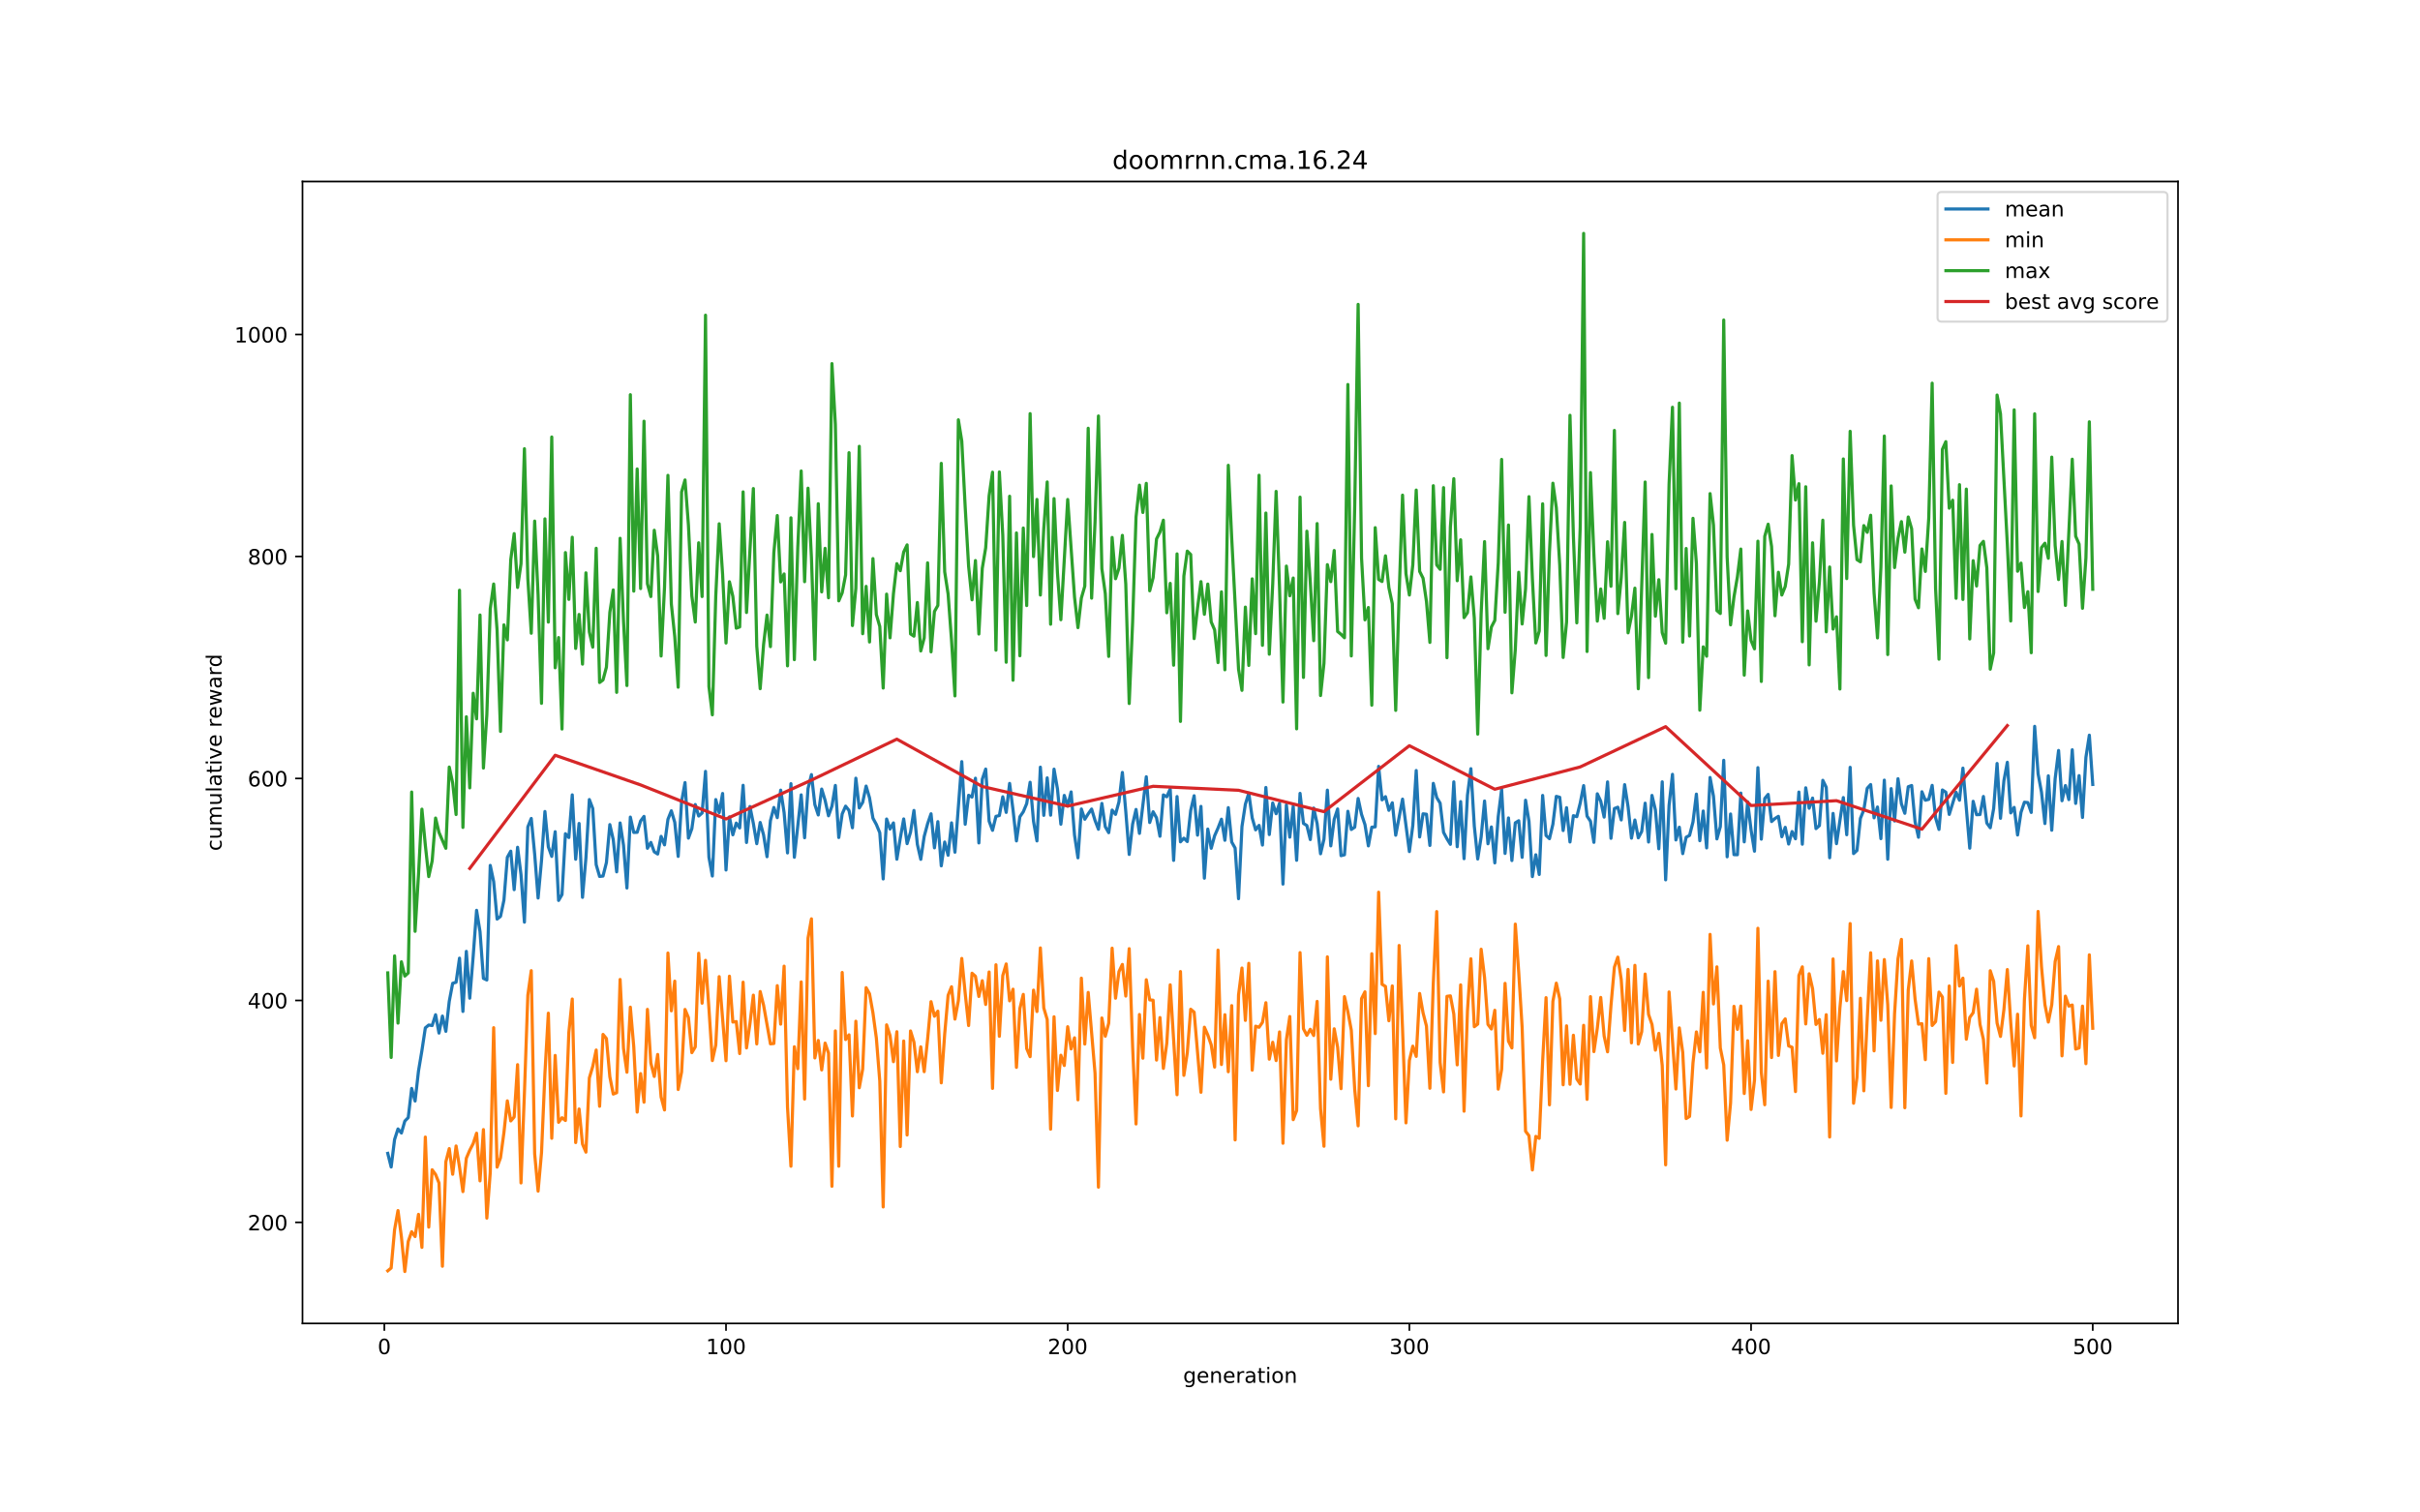 <?xml version="1.0" encoding="utf-8" standalone="no"?>
<!DOCTYPE svg PUBLIC "-//W3C//DTD SVG 1.1//EN"
  "http://www.w3.org/Graphics/SVG/1.1/DTD/svg11.dtd">
<!-- Created with matplotlib (http://matplotlib.org/) -->
<svg height="720pt" version="1.1" viewBox="0 0 1152 720" width="1152pt" xmlns="http://www.w3.org/2000/svg" xmlns:xlink="http://www.w3.org/1999/xlink">
 <defs>
  <style type="text/css">
*{stroke-linecap:butt;stroke-linejoin:round;}
  </style>
 </defs>
 <g id="figure_1">
  <g id="patch_1">
   <path d="M 0 720 
L 1152 720 
L 1152 0 
L 0 0 
z
" style="fill:#ffffff;"/>
  </g>
  <g id="axes_1">
   <g id="patch_2">
    <path d="M 144 630 
L 1036.8 630 
L 1036.8 86.4 
L 144 86.4 
z
" style="fill:#ffffff;"/>
   </g>
   <g id="matplotlib.axis_1">
    <g id="xtick_1">
     <g id="line2d_1">
      <defs>
       <path d="M 0 0 
L 0 3.5 
" id="m2f8e94d5a3" style="stroke:#000000;stroke-width:0.8;"/>
      </defs>
      <g>
       <use style="stroke:#000000;stroke-width:0.8;" x="182.955" xlink:href="#m2f8e94d5a3" y="630"/>
      </g>
     </g>
     <g id="text_1">
      <!-- 0 -->
      <defs>
       <path d="M 31.781 66.406 
Q 24.172 66.406 20.328 58.906 
Q 16.5 51.422 16.5 36.375 
Q 16.5 21.391 20.328 13.891 
Q 24.172 6.391 31.781 6.391 
Q 39.453 6.391 43.281 13.891 
Q 47.125 21.391 47.125 36.375 
Q 47.125 51.422 43.281 58.906 
Q 39.453 66.406 31.781 66.406 
z
M 31.781 74.219 
Q 44.047 74.219 50.516 64.516 
Q 56.984 54.828 56.984 36.375 
Q 56.984 17.969 50.516 8.266 
Q 44.047 -1.422 31.781 -1.422 
Q 19.531 -1.422 13.062 8.266 
Q 6.594 17.969 6.594 36.375 
Q 6.594 54.828 13.062 64.516 
Q 19.531 74.219 31.781 74.219 
z
" id="DejaVuSans-30"/>
      </defs>
      <g transform="translate(179.774 644.598)scale(0.1 -0.1)">
       <use xlink:href="#DejaVuSans-30"/>
      </g>
     </g>
    </g>
    <g id="xtick_2">
     <g id="line2d_2">
      <g>
       <use style="stroke:#000000;stroke-width:0.8;" x="345.608" xlink:href="#m2f8e94d5a3" y="630"/>
      </g>
     </g>
     <g id="text_2">
      <!-- 100 -->
      <defs>
       <path d="M 12.406 8.297 
L 28.516 8.297 
L 28.516 63.922 
L 10.984 60.406 
L 10.984 69.391 
L 28.422 72.906 
L 38.281 72.906 
L 38.281 8.297 
L 54.391 8.297 
L 54.391 0 
L 12.406 0 
z
" id="DejaVuSans-31"/>
      </defs>
      <g transform="translate(336.064 644.598)scale(0.1 -0.1)">
       <use xlink:href="#DejaVuSans-31"/>
       <use x="63.623" xlink:href="#DejaVuSans-30"/>
       <use x="127.246" xlink:href="#DejaVuSans-30"/>
      </g>
     </g>
    </g>
    <g id="xtick_3">
     <g id="line2d_3">
      <g>
       <use style="stroke:#000000;stroke-width:0.8;" x="508.26" xlink:href="#m2f8e94d5a3" y="630"/>
      </g>
     </g>
     <g id="text_3">
      <!-- 200 -->
      <defs>
       <path d="M 19.188 8.297 
L 53.609 8.297 
L 53.609 0 
L 7.328 0 
L 7.328 8.297 
Q 12.938 14.109 22.625 23.891 
Q 32.328 33.688 34.812 36.531 
Q 39.547 41.844 41.422 45.531 
Q 43.312 49.219 43.312 52.781 
Q 43.312 58.594 39.234 62.25 
Q 35.156 65.922 28.609 65.922 
Q 23.969 65.922 18.812 64.312 
Q 13.672 62.703 7.812 59.422 
L 7.812 69.391 
Q 13.766 71.781 18.938 73 
Q 24.125 74.219 28.422 74.219 
Q 39.75 74.219 46.484 68.547 
Q 53.219 62.891 53.219 53.422 
Q 53.219 48.922 51.531 44.891 
Q 49.859 40.875 45.406 35.406 
Q 44.188 33.984 37.641 27.219 
Q 31.109 20.453 19.188 8.297 
z
" id="DejaVuSans-32"/>
      </defs>
      <g transform="translate(498.717 644.598)scale(0.1 -0.1)">
       <use xlink:href="#DejaVuSans-32"/>
       <use x="63.623" xlink:href="#DejaVuSans-30"/>
       <use x="127.246" xlink:href="#DejaVuSans-30"/>
      </g>
     </g>
    </g>
    <g id="xtick_4">
     <g id="line2d_4">
      <g>
       <use style="stroke:#000000;stroke-width:0.8;" x="670.913" xlink:href="#m2f8e94d5a3" y="630"/>
      </g>
     </g>
     <g id="text_4">
      <!-- 300 -->
      <defs>
       <path d="M 40.578 39.312 
Q 47.656 37.797 51.625 33 
Q 55.609 28.219 55.609 21.188 
Q 55.609 10.406 48.188 4.484 
Q 40.766 -1.422 27.094 -1.422 
Q 22.516 -1.422 17.656 -0.516 
Q 12.797 0.391 7.625 2.203 
L 7.625 11.719 
Q 11.719 9.328 16.594 8.109 
Q 21.484 6.891 26.812 6.891 
Q 36.078 6.891 40.938 10.547 
Q 45.797 14.203 45.797 21.188 
Q 45.797 27.641 41.281 31.266 
Q 36.766 34.906 28.719 34.906 
L 20.219 34.906 
L 20.219 43.016 
L 29.109 43.016 
Q 36.375 43.016 40.234 45.922 
Q 44.094 48.828 44.094 54.297 
Q 44.094 59.906 40.109 62.906 
Q 36.141 65.922 28.719 65.922 
Q 24.656 65.922 20.016 65.031 
Q 15.375 64.156 9.812 62.312 
L 9.812 71.094 
Q 15.438 72.656 20.344 73.438 
Q 25.25 74.219 29.594 74.219 
Q 40.828 74.219 47.359 69.109 
Q 53.906 64.016 53.906 55.328 
Q 53.906 49.266 50.438 45.094 
Q 46.969 40.922 40.578 39.312 
z
" id="DejaVuSans-33"/>
      </defs>
      <g transform="translate(661.369 644.598)scale(0.1 -0.1)">
       <use xlink:href="#DejaVuSans-33"/>
       <use x="63.623" xlink:href="#DejaVuSans-30"/>
       <use x="127.246" xlink:href="#DejaVuSans-30"/>
      </g>
     </g>
    </g>
    <g id="xtick_5">
     <g id="line2d_5">
      <g>
       <use style="stroke:#000000;stroke-width:0.8;" x="833.566" xlink:href="#m2f8e94d5a3" y="630"/>
      </g>
     </g>
     <g id="text_5">
      <!-- 400 -->
      <defs>
       <path d="M 37.797 64.312 
L 12.891 25.391 
L 37.797 25.391 
z
M 35.203 72.906 
L 47.609 72.906 
L 47.609 25.391 
L 58.016 25.391 
L 58.016 17.188 
L 47.609 17.188 
L 47.609 0 
L 37.797 0 
L 37.797 17.188 
L 4.891 17.188 
L 4.891 26.703 
z
" id="DejaVuSans-34"/>
      </defs>
      <g transform="translate(824.022 644.598)scale(0.1 -0.1)">
       <use xlink:href="#DejaVuSans-34"/>
       <use x="63.623" xlink:href="#DejaVuSans-30"/>
       <use x="127.246" xlink:href="#DejaVuSans-30"/>
      </g>
     </g>
    </g>
    <g id="xtick_6">
     <g id="line2d_6">
      <g>
       <use style="stroke:#000000;stroke-width:0.8;" x="996.218" xlink:href="#m2f8e94d5a3" y="630"/>
      </g>
     </g>
     <g id="text_6">
      <!-- 500 -->
      <defs>
       <path d="M 10.797 72.906 
L 49.516 72.906 
L 49.516 64.594 
L 19.828 64.594 
L 19.828 46.734 
Q 21.969 47.469 24.109 47.828 
Q 26.266 48.188 28.422 48.188 
Q 40.625 48.188 47.75 41.5 
Q 54.891 34.812 54.891 23.391 
Q 54.891 11.625 47.562 5.094 
Q 40.234 -1.422 26.906 -1.422 
Q 22.312 -1.422 17.547 -0.641 
Q 12.797 0.141 7.719 1.703 
L 7.719 11.625 
Q 12.109 9.234 16.797 8.062 
Q 21.484 6.891 26.703 6.891 
Q 35.156 6.891 40.078 11.328 
Q 45.016 15.766 45.016 23.391 
Q 45.016 31 40.078 35.438 
Q 35.156 39.891 26.703 39.891 
Q 22.75 39.891 18.812 39.016 
Q 14.891 38.141 10.797 36.281 
z
" id="DejaVuSans-35"/>
      </defs>
      <g transform="translate(986.674 644.598)scale(0.1 -0.1)">
       <use xlink:href="#DejaVuSans-35"/>
       <use x="63.623" xlink:href="#DejaVuSans-30"/>
       <use x="127.246" xlink:href="#DejaVuSans-30"/>
      </g>
     </g>
    </g>
    <g id="text_7">
     <!-- generation -->
     <defs>
      <path d="M 45.406 27.984 
Q 45.406 37.75 41.375 43.109 
Q 37.359 48.484 30.078 48.484 
Q 22.859 48.484 18.828 43.109 
Q 14.797 37.75 14.797 27.984 
Q 14.797 18.266 18.828 12.891 
Q 22.859 7.516 30.078 7.516 
Q 37.359 7.516 41.375 12.891 
Q 45.406 18.266 45.406 27.984 
z
M 54.391 6.781 
Q 54.391 -7.172 48.188 -13.984 
Q 42 -20.797 29.203 -20.797 
Q 24.469 -20.797 20.266 -20.094 
Q 16.062 -19.391 12.109 -17.922 
L 12.109 -9.188 
Q 16.062 -11.328 19.922 -12.344 
Q 23.781 -13.375 27.781 -13.375 
Q 36.625 -13.375 41.016 -8.766 
Q 45.406 -4.156 45.406 5.172 
L 45.406 9.625 
Q 42.625 4.781 38.281 2.391 
Q 33.938 0 27.875 0 
Q 17.828 0 11.672 7.656 
Q 5.516 15.328 5.516 27.984 
Q 5.516 40.672 11.672 48.328 
Q 17.828 56 27.875 56 
Q 33.938 56 38.281 53.609 
Q 42.625 51.219 45.406 46.391 
L 45.406 54.688 
L 54.391 54.688 
z
" id="DejaVuSans-67"/>
      <path d="M 56.203 29.594 
L 56.203 25.203 
L 14.891 25.203 
Q 15.484 15.922 20.484 11.062 
Q 25.484 6.203 34.422 6.203 
Q 39.594 6.203 44.453 7.469 
Q 49.312 8.734 54.109 11.281 
L 54.109 2.781 
Q 49.266 0.734 44.188 -0.344 
Q 39.109 -1.422 33.891 -1.422 
Q 20.797 -1.422 13.156 6.188 
Q 5.516 13.812 5.516 26.812 
Q 5.516 40.234 12.766 48.109 
Q 20.016 56 32.328 56 
Q 43.359 56 49.781 48.891 
Q 56.203 41.797 56.203 29.594 
z
M 47.219 32.234 
Q 47.125 39.594 43.094 43.984 
Q 39.062 48.391 32.422 48.391 
Q 24.906 48.391 20.391 44.141 
Q 15.875 39.891 15.188 32.172 
z
" id="DejaVuSans-65"/>
      <path d="M 54.891 33.016 
L 54.891 0 
L 45.906 0 
L 45.906 32.719 
Q 45.906 40.484 42.875 44.328 
Q 39.844 48.188 33.797 48.188 
Q 26.516 48.188 22.312 43.547 
Q 18.109 38.922 18.109 30.906 
L 18.109 0 
L 9.078 0 
L 9.078 54.688 
L 18.109 54.688 
L 18.109 46.188 
Q 21.344 51.125 25.703 53.562 
Q 30.078 56 35.797 56 
Q 45.219 56 50.047 50.172 
Q 54.891 44.344 54.891 33.016 
z
" id="DejaVuSans-6e"/>
      <path d="M 41.109 46.297 
Q 39.594 47.172 37.812 47.578 
Q 36.031 48 33.891 48 
Q 26.266 48 22.188 43.047 
Q 18.109 38.094 18.109 28.812 
L 18.109 0 
L 9.078 0 
L 9.078 54.688 
L 18.109 54.688 
L 18.109 46.188 
Q 20.953 51.172 25.484 53.578 
Q 30.031 56 36.531 56 
Q 37.453 56 38.578 55.875 
Q 39.703 55.766 41.062 55.516 
z
" id="DejaVuSans-72"/>
      <path d="M 34.281 27.484 
Q 23.391 27.484 19.188 25 
Q 14.984 22.516 14.984 16.5 
Q 14.984 11.719 18.141 8.906 
Q 21.297 6.109 26.703 6.109 
Q 34.188 6.109 38.703 11.406 
Q 43.219 16.703 43.219 25.484 
L 43.219 27.484 
z
M 52.203 31.203 
L 52.203 0 
L 43.219 0 
L 43.219 8.297 
Q 40.141 3.328 35.547 0.953 
Q 30.953 -1.422 24.312 -1.422 
Q 15.922 -1.422 10.953 3.297 
Q 6 8.016 6 15.922 
Q 6 25.141 12.172 29.828 
Q 18.359 34.516 30.609 34.516 
L 43.219 34.516 
L 43.219 35.406 
Q 43.219 41.609 39.141 45 
Q 35.062 48.391 27.688 48.391 
Q 23 48.391 18.547 47.266 
Q 14.109 46.141 10.016 43.891 
L 10.016 52.203 
Q 14.938 54.109 19.578 55.047 
Q 24.219 56 28.609 56 
Q 40.484 56 46.344 49.844 
Q 52.203 43.703 52.203 31.203 
z
" id="DejaVuSans-61"/>
      <path d="M 18.312 70.219 
L 18.312 54.688 
L 36.812 54.688 
L 36.812 47.703 
L 18.312 47.703 
L 18.312 18.016 
Q 18.312 11.328 20.141 9.422 
Q 21.969 7.516 27.594 7.516 
L 36.812 7.516 
L 36.812 0 
L 27.594 0 
Q 17.188 0 13.234 3.875 
Q 9.281 7.766 9.281 18.016 
L 9.281 47.703 
L 2.688 47.703 
L 2.688 54.688 
L 9.281 54.688 
L 9.281 70.219 
z
" id="DejaVuSans-74"/>
      <path d="M 9.422 54.688 
L 18.406 54.688 
L 18.406 0 
L 9.422 0 
z
M 9.422 75.984 
L 18.406 75.984 
L 18.406 64.594 
L 9.422 64.594 
z
" id="DejaVuSans-69"/>
      <path d="M 30.609 48.391 
Q 23.391 48.391 19.188 42.75 
Q 14.984 37.109 14.984 27.297 
Q 14.984 17.484 19.156 11.844 
Q 23.344 6.203 30.609 6.203 
Q 37.797 6.203 41.984 11.859 
Q 46.188 17.531 46.188 27.297 
Q 46.188 37.016 41.984 42.703 
Q 37.797 48.391 30.609 48.391 
z
M 30.609 56 
Q 42.328 56 49.016 48.375 
Q 55.719 40.766 55.719 27.297 
Q 55.719 13.875 49.016 6.219 
Q 42.328 -1.422 30.609 -1.422 
Q 18.844 -1.422 12.172 6.219 
Q 5.516 13.875 5.516 27.297 
Q 5.516 40.766 12.172 48.375 
Q 18.844 56 30.609 56 
z
" id="DejaVuSans-6f"/>
     </defs>
     <g transform="translate(563.207 658.277)scale(0.1 -0.1)">
      <use xlink:href="#DejaVuSans-67"/>
      <use x="63.477" xlink:href="#DejaVuSans-65"/>
      <use x="125" xlink:href="#DejaVuSans-6e"/>
      <use x="188.379" xlink:href="#DejaVuSans-65"/>
      <use x="249.902" xlink:href="#DejaVuSans-72"/>
      <use x="291.016" xlink:href="#DejaVuSans-61"/>
      <use x="352.295" xlink:href="#DejaVuSans-74"/>
      <use x="391.504" xlink:href="#DejaVuSans-69"/>
      <use x="419.287" xlink:href="#DejaVuSans-6f"/>
      <use x="480.469" xlink:href="#DejaVuSans-6e"/>
     </g>
    </g>
   </g>
   <g id="matplotlib.axis_2">
    <g id="ytick_1">
     <g id="line2d_7">
      <defs>
       <path d="M 0 0 
L -3.5 0 
" id="ma7182afa1f" style="stroke:#000000;stroke-width:0.8;"/>
      </defs>
      <g>
       <use style="stroke:#000000;stroke-width:0.8;" x="144" xlink:href="#ma7182afa1f" y="581.911"/>
      </g>
     </g>
     <g id="text_8">
      <!-- 200 -->
      <g transform="translate(117.912 585.71)scale(0.1 -0.1)">
       <use xlink:href="#DejaVuSans-32"/>
       <use x="63.623" xlink:href="#DejaVuSans-30"/>
       <use x="127.246" xlink:href="#DejaVuSans-30"/>
      </g>
     </g>
    </g>
    <g id="ytick_2">
     <g id="line2d_8">
      <g>
       <use style="stroke:#000000;stroke-width:0.8;" x="144" xlink:href="#ma7182afa1f" y="476.239"/>
      </g>
     </g>
     <g id="text_9">
      <!-- 400 -->
      <g transform="translate(117.912 480.038)scale(0.1 -0.1)">
       <use xlink:href="#DejaVuSans-34"/>
       <use x="63.623" xlink:href="#DejaVuSans-30"/>
       <use x="127.246" xlink:href="#DejaVuSans-30"/>
      </g>
     </g>
    </g>
    <g id="ytick_3">
     <g id="line2d_9">
      <g>
       <use style="stroke:#000000;stroke-width:0.8;" x="144" xlink:href="#ma7182afa1f" y="370.566"/>
      </g>
     </g>
     <g id="text_10">
      <!-- 600 -->
      <defs>
       <path d="M 33.016 40.375 
Q 26.375 40.375 22.484 35.828 
Q 18.609 31.297 18.609 23.391 
Q 18.609 15.531 22.484 10.953 
Q 26.375 6.391 33.016 6.391 
Q 39.656 6.391 43.531 10.953 
Q 47.406 15.531 47.406 23.391 
Q 47.406 31.297 43.531 35.828 
Q 39.656 40.375 33.016 40.375 
z
M 52.594 71.297 
L 52.594 62.312 
Q 48.875 64.062 45.094 64.984 
Q 41.312 65.922 37.594 65.922 
Q 27.828 65.922 22.672 59.328 
Q 17.531 52.734 16.797 39.406 
Q 19.672 43.656 24.016 45.922 
Q 28.375 48.188 33.594 48.188 
Q 44.578 48.188 50.953 41.516 
Q 57.328 34.859 57.328 23.391 
Q 57.328 12.156 50.688 5.359 
Q 44.047 -1.422 33.016 -1.422 
Q 20.359 -1.422 13.672 8.266 
Q 6.984 17.969 6.984 36.375 
Q 6.984 53.656 15.188 63.938 
Q 23.391 74.219 37.203 74.219 
Q 40.922 74.219 44.703 73.484 
Q 48.484 72.75 52.594 71.297 
z
" id="DejaVuSans-36"/>
      </defs>
      <g transform="translate(117.912 374.366)scale(0.1 -0.1)">
       <use xlink:href="#DejaVuSans-36"/>
       <use x="63.623" xlink:href="#DejaVuSans-30"/>
       <use x="127.246" xlink:href="#DejaVuSans-30"/>
      </g>
     </g>
    </g>
    <g id="ytick_4">
     <g id="line2d_10">
      <g>
       <use style="stroke:#000000;stroke-width:0.8;" x="144" xlink:href="#ma7182afa1f" y="264.894"/>
      </g>
     </g>
     <g id="text_11">
      <!-- 800 -->
      <defs>
       <path d="M 31.781 34.625 
Q 24.75 34.625 20.719 30.859 
Q 16.703 27.094 16.703 20.516 
Q 16.703 13.922 20.719 10.156 
Q 24.75 6.391 31.781 6.391 
Q 38.812 6.391 42.859 10.172 
Q 46.922 13.969 46.922 20.516 
Q 46.922 27.094 42.891 30.859 
Q 38.875 34.625 31.781 34.625 
z
M 21.922 38.812 
Q 15.578 40.375 12.031 44.719 
Q 8.5 49.078 8.5 55.328 
Q 8.5 64.062 14.719 69.141 
Q 20.953 74.219 31.781 74.219 
Q 42.672 74.219 48.875 69.141 
Q 55.078 64.062 55.078 55.328 
Q 55.078 49.078 51.531 44.719 
Q 48 40.375 41.703 38.812 
Q 48.828 37.156 52.797 32.312 
Q 56.781 27.484 56.781 20.516 
Q 56.781 9.906 50.312 4.234 
Q 43.844 -1.422 31.781 -1.422 
Q 19.734 -1.422 13.25 4.234 
Q 6.781 9.906 6.781 20.516 
Q 6.781 27.484 10.781 32.312 
Q 14.797 37.156 21.922 38.812 
z
M 18.312 54.391 
Q 18.312 48.734 21.844 45.562 
Q 25.391 42.391 31.781 42.391 
Q 38.141 42.391 41.719 45.562 
Q 45.312 48.734 45.312 54.391 
Q 45.312 60.062 41.719 63.234 
Q 38.141 66.406 31.781 66.406 
Q 25.391 66.406 21.844 63.234 
Q 18.312 60.062 18.312 54.391 
z
" id="DejaVuSans-38"/>
      </defs>
      <g transform="translate(117.912 268.693)scale(0.1 -0.1)">
       <use xlink:href="#DejaVuSans-38"/>
       <use x="63.623" xlink:href="#DejaVuSans-30"/>
       <use x="127.246" xlink:href="#DejaVuSans-30"/>
      </g>
     </g>
    </g>
    <g id="ytick_5">
     <g id="line2d_11">
      <g>
       <use style="stroke:#000000;stroke-width:0.8;" x="144" xlink:href="#ma7182afa1f" y="159.222"/>
      </g>
     </g>
     <g id="text_12">
      <!-- 1000 -->
      <g transform="translate(111.55 163.021)scale(0.1 -0.1)">
       <use xlink:href="#DejaVuSans-31"/>
       <use x="63.623" xlink:href="#DejaVuSans-30"/>
       <use x="127.246" xlink:href="#DejaVuSans-30"/>
       <use x="190.869" xlink:href="#DejaVuSans-30"/>
      </g>
     </g>
    </g>
    <g id="text_13">
     <!-- cumulative reward -->
     <defs>
      <path d="M 48.781 52.594 
L 48.781 44.188 
Q 44.969 46.297 41.141 47.344 
Q 37.312 48.391 33.406 48.391 
Q 24.656 48.391 19.812 42.844 
Q 14.984 37.312 14.984 27.297 
Q 14.984 17.281 19.812 11.734 
Q 24.656 6.203 33.406 6.203 
Q 37.312 6.203 41.141 7.25 
Q 44.969 8.297 48.781 10.406 
L 48.781 2.094 
Q 45.016 0.344 40.984 -0.531 
Q 36.969 -1.422 32.422 -1.422 
Q 20.062 -1.422 12.781 6.344 
Q 5.516 14.109 5.516 27.297 
Q 5.516 40.672 12.859 48.328 
Q 20.219 56 33.016 56 
Q 37.156 56 41.109 55.141 
Q 45.062 54.297 48.781 52.594 
z
" id="DejaVuSans-63"/>
      <path d="M 8.5 21.578 
L 8.5 54.688 
L 17.484 54.688 
L 17.484 21.922 
Q 17.484 14.156 20.5 10.266 
Q 23.531 6.391 29.594 6.391 
Q 36.859 6.391 41.078 11.031 
Q 45.312 15.672 45.312 23.688 
L 45.312 54.688 
L 54.297 54.688 
L 54.297 0 
L 45.312 0 
L 45.312 8.406 
Q 42.047 3.422 37.719 1 
Q 33.406 -1.422 27.688 -1.422 
Q 18.266 -1.422 13.375 4.438 
Q 8.5 10.297 8.5 21.578 
z
M 31.109 56 
z
" id="DejaVuSans-75"/>
      <path d="M 52 44.188 
Q 55.375 50.25 60.062 53.125 
Q 64.75 56 71.094 56 
Q 79.641 56 84.281 50.016 
Q 88.922 44.047 88.922 33.016 
L 88.922 0 
L 79.891 0 
L 79.891 32.719 
Q 79.891 40.578 77.094 44.375 
Q 74.312 48.188 68.609 48.188 
Q 61.625 48.188 57.562 43.547 
Q 53.516 38.922 53.516 30.906 
L 53.516 0 
L 44.484 0 
L 44.484 32.719 
Q 44.484 40.625 41.703 44.406 
Q 38.922 48.188 33.109 48.188 
Q 26.219 48.188 22.156 43.531 
Q 18.109 38.875 18.109 30.906 
L 18.109 0 
L 9.078 0 
L 9.078 54.688 
L 18.109 54.688 
L 18.109 46.188 
Q 21.188 51.219 25.484 53.609 
Q 29.781 56 35.688 56 
Q 41.656 56 45.828 52.969 
Q 50 49.953 52 44.188 
z
" id="DejaVuSans-6d"/>
      <path d="M 9.422 75.984 
L 18.406 75.984 
L 18.406 0 
L 9.422 0 
z
" id="DejaVuSans-6c"/>
      <path d="M 2.984 54.688 
L 12.5 54.688 
L 29.594 8.797 
L 46.688 54.688 
L 56.203 54.688 
L 35.688 0 
L 23.484 0 
z
" id="DejaVuSans-76"/>
      <path id="DejaVuSans-20"/>
      <path d="M 4.203 54.688 
L 13.188 54.688 
L 24.422 12.016 
L 35.594 54.688 
L 46.188 54.688 
L 57.422 12.016 
L 68.609 54.688 
L 77.594 54.688 
L 63.281 0 
L 52.688 0 
L 40.922 44.828 
L 29.109 0 
L 18.5 0 
z
" id="DejaVuSans-77"/>
      <path d="M 45.406 46.391 
L 45.406 75.984 
L 54.391 75.984 
L 54.391 0 
L 45.406 0 
L 45.406 8.203 
Q 42.578 3.328 38.25 0.953 
Q 33.938 -1.422 27.875 -1.422 
Q 17.969 -1.422 11.734 6.484 
Q 5.516 14.406 5.516 27.297 
Q 5.516 40.188 11.734 48.094 
Q 17.969 56 27.875 56 
Q 33.938 56 38.25 53.625 
Q 42.578 51.266 45.406 46.391 
z
M 14.797 27.297 
Q 14.797 17.391 18.875 11.75 
Q 22.953 6.109 30.078 6.109 
Q 37.203 6.109 41.297 11.75 
Q 45.406 17.391 45.406 27.297 
Q 45.406 37.203 41.297 42.844 
Q 37.203 48.484 30.078 48.484 
Q 22.953 48.484 18.875 42.844 
Q 14.797 37.203 14.797 27.297 
z
" id="DejaVuSans-64"/>
     </defs>
     <g transform="translate(105.47 405.097)rotate(-90)scale(0.1 -0.1)">
      <use xlink:href="#DejaVuSans-63"/>
      <use x="54.98" xlink:href="#DejaVuSans-75"/>
      <use x="118.359" xlink:href="#DejaVuSans-6d"/>
      <use x="215.771" xlink:href="#DejaVuSans-75"/>
      <use x="279.15" xlink:href="#DejaVuSans-6c"/>
      <use x="306.934" xlink:href="#DejaVuSans-61"/>
      <use x="368.213" xlink:href="#DejaVuSans-74"/>
      <use x="407.422" xlink:href="#DejaVuSans-69"/>
      <use x="435.205" xlink:href="#DejaVuSans-76"/>
      <use x="494.385" xlink:href="#DejaVuSans-65"/>
      <use x="555.908" xlink:href="#DejaVuSans-20"/>
      <use x="587.695" xlink:href="#DejaVuSans-72"/>
      <use x="628.777" xlink:href="#DejaVuSans-65"/>
      <use x="690.301" xlink:href="#DejaVuSans-77"/>
      <use x="772.088" xlink:href="#DejaVuSans-61"/>
      <use x="833.367" xlink:href="#DejaVuSans-72"/>
      <use x="874.465" xlink:href="#DejaVuSans-64"/>
     </g>
    </g>
   </g>
   <g id="line2d_12">
    <path clip-path="url(#p4763631808)" d="M 184.582 549.047 
L 186.208 555.535 
L 187.835 542.432 
L 189.461 537.418 
L 191.088 539.357 
L 192.714 533.672 
L 194.341 532.012 
L 195.967 518.132 
L 197.594 524.129 
L 199.221 509.832 
L 200.847 500.099 
L 202.474 489.305 
L 204.1 487.947 
L 205.727 488.201 
L 207.353 483.049 
L 208.98 491.783 
L 210.606 483.689 
L 212.233 490.953 
L 213.859 476.667 
L 215.486 468.102 
L 217.112 467.584 
L 218.739 456.119 
L 220.365 481.485 
L 221.992 452.89 
L 223.618 475.171 
L 225.245 455.252 
L 226.871 433.352 
L 228.498 443.438 
L 230.125 465.735 
L 231.751 466.517 
L 233.378 411.963 
L 235.004 419.688 
L 236.631 437.51 
L 238.257 436.247 
L 239.884 428.522 
L 241.51 408.112 
L 243.137 405.19 
L 244.763 423.513 
L 246.39 403.335 
L 248.016 416.359 
L 249.643 438.984 
L 251.269 393.645 
L 252.896 389.608 
L 254.522 406.601 
L 256.149 427.487 
L 257.775 409.691 
L 259.402 386.306 
L 261.029 403.14 
L 262.655 407.689 
L 264.282 395.933 
L 265.908 428.639 
L 267.535 425.854 
L 269.161 396.879 
L 270.788 398.696 
L 272.414 378.391 
L 274.041 409.026 
L 275.667 391.997 
L 277.294 427.175 
L 278.92 408.413 
L 280.547 380.616 
L 282.173 384.885 
L 283.8 411.62 
L 285.426 417.221 
L 287.053 417.036 
L 288.679 410.621 
L 290.306 392.541 
L 291.933 399.721 
L 293.559 415.038 
L 295.186 391.759 
L 296.812 402.379 
L 298.439 422.726 
L 300.065 388.969 
L 301.692 396.276 
L 303.318 396.218 
L 304.945 390.829 
L 306.571 388.642 
L 308.198 403.816 
L 309.824 401.032 
L 311.451 405.512 
L 313.077 406.553 
L 314.704 398.141 
L 316.33 402.194 
L 317.957 390.042 
L 319.583 385.973 
L 321.21 391.468 
L 322.837 407.678 
L 324.463 381.583 
L 326.09 372.532 
L 327.716 398.982 
L 329.343 394.48 
L 330.969 382.988 
L 332.596 388.462 
L 334.222 387.019 
L 335.849 367.211 
L 337.475 408.075 
L 339.102 417.02 
L 340.728 380.621 
L 342.355 386.845 
L 343.981 377.72 
L 345.608 414.156 
L 347.234 388.874 
L 348.861 397.402 
L 350.487 391.817 
L 352.114 394.137 
L 353.74 373.832 
L 355.367 401.063 
L 356.994 383.934 
L 358.62 391.986 
L 360.247 401.629 
L 361.873 391.532 
L 363.5 397.492 
L 365.126 407.832 
L 366.753 390.66 
L 368.379 384.383 
L 370.006 389.239 
L 371.632 376.146 
L 373.259 386.856 
L 374.885 406.03 
L 376.512 373.065 
L 378.138 408.08 
L 381.391 378.386 
L 383.018 398.807 
L 384.644 375.39 
L 386.271 368.738 
L 387.898 383.009 
L 389.524 387.955 
L 391.151 375.623 
L 392.777 380.975 
L 394.404 388.351 
L 396.03 383.77 
L 397.657 373.895 
L 399.283 398.696 
L 400.91 387.458 
L 402.536 383.759 
L 404.163 385.825 
L 405.789 394.052 
L 407.416 370.455 
L 409.042 384.61 
L 410.669 381.952 
L 412.295 374.201 
L 413.922 379.797 
L 415.548 389.497 
L 417.175 392.477 
L 418.802 396.414 
L 420.428 418.415 
L 422.055 389.883 
L 423.681 394.665 
L 425.308 391.738 
L 426.934 409.015 
L 428.561 399.034 
L 430.187 389.851 
L 431.814 401.608 
L 433.44 396.171 
L 435.067 385.804 
L 436.693 401.925 
L 438.32 409.079 
L 439.946 398.194 
L 441.573 392.129 
L 443.199 387.395 
L 444.826 403.605 
L 446.452 391.135 
L 448.079 412.169 
L 449.706 400.841 
L 451.332 407.139 
L 452.959 391.711 
L 454.585 405.676 
L 457.838 362.567 
L 459.465 392.377 
L 461.091 378.582 
L 462.718 379.437 
L 464.344 370.466 
L 465.971 401.275 
L 467.597 370.978 
L 469.224 366.102 
L 470.85 390.892 
L 472.477 395.278 
L 474.103 388.62 
L 475.73 388.224 
L 477.356 379.3 
L 478.983 386.739 
L 480.61 372.928 
L 482.236 385.545 
L 483.863 400.302 
L 485.489 388.805 
L 487.116 386.449 
L 488.742 382.544 
L 490.369 372.389 
L 491.995 391.019 
L 493.622 400.308 
L 495.248 365.198 
L 496.875 388.145 
L 498.501 370.292 
L 500.128 388.066 
L 501.754 366.144 
L 503.381 375.501 
L 505.007 392.351 
L 506.634 378.64 
L 508.26 383.723 
L 509.887 376.981 
L 511.514 397.566 
L 513.14 408.349 
L 514.767 385.112 
L 516.393 390.005 
L 518.02 387.426 
L 519.646 385.139 
L 521.273 390.554 
L 522.899 394.771 
L 524.526 382.454 
L 526.152 393.566 
L 527.779 396.393 
L 529.405 385.63 
L 531.032 387.675 
L 532.658 381.715 
L 534.285 367.713 
L 535.911 386.301 
L 537.538 406.738 
L 539.164 392.308 
L 540.791 385.329 
L 542.417 396.731 
L 545.671 369.768 
L 547.297 391.548 
L 548.924 386.422 
L 550.55 389.339 
L 552.177 398.089 
L 553.803 378.407 
L 555.43 379.29 
L 557.056 375.57 
L 558.683 409.575 
L 560.309 379.194 
L 561.936 400.746 
L 563.562 399.008 
L 565.189 400.609 
L 566.815 385.82 
L 568.442 378.803 
L 570.068 397.566 
L 571.695 383.865 
L 573.321 418.055 
L 574.948 394.665 
L 576.575 403.816 
L 578.201 397.84 
L 579.828 394.163 
L 581.454 389.968 
L 583.081 400.012 
L 584.707 384.467 
L 586.334 400.841 
L 587.96 403.721 
L 589.587 427.809 
L 591.213 393.487 
L 592.84 382.819 
L 594.466 377.557 
L 596.093 389.365 
L 597.719 395.04 
L 599.346 392.911 
L 600.972 402.284 
L 602.599 374.867 
L 604.225 397.286 
L 605.852 382.238 
L 607.479 387.358 
L 609.105 382.349 
L 610.732 420.866 
L 612.358 383.125 
L 613.985 398.522 
L 615.611 383.791 
L 617.238 409.528 
L 618.864 377.678 
L 620.491 391.97 
L 622.117 392.995 
L 623.744 399.658 
L 625.37 384.679 
L 626.997 392.081 
L 628.623 406.426 
L 630.25 399.489 
L 631.876 376.141 
L 633.503 402.664 
L 635.129 390.031 
L 636.756 385.096 
L 638.383 407.335 
L 640.009 406.907 
L 641.636 386.201 
L 643.262 394.866 
L 644.889 393.767 
L 646.515 380.103 
L 648.142 387.696 
L 649.768 392.536 
L 651.395 402.68 
L 653.021 393.772 
L 654.648 393.608 
L 656.274 364.818 
L 657.901 380.769 
L 659.527 379.242 
L 661.154 385.746 
L 662.78 382.159 
L 664.407 397.597 
L 667.66 380.415 
L 670.913 405.385 
L 672.54 393.001 
L 674.166 366.789 
L 675.793 398.432 
L 677.419 387.41 
L 679.046 387.606 
L 680.672 402.463 
L 682.299 372.912 
L 683.925 379.659 
L 685.552 382.349 
L 687.178 396.245 
L 688.805 399.309 
L 690.431 401.935 
L 692.058 372.199 
L 693.684 403.076 
L 695.311 381.598 
L 696.937 408.767 
L 698.564 378.56 
L 700.19 365.922 
L 701.817 393.238 
L 703.444 408.904 
L 705.07 398.437 
L 706.697 381.313 
L 708.323 401.671 
L 709.95 393.661 
L 711.576 410.764 
L 713.203 388.747 
L 714.829 375.771 
L 716.456 406.268 
L 718.082 389.376 
L 719.709 409.644 
L 721.335 391.711 
L 722.962 390.697 
L 724.588 408.117 
L 726.215 380.938 
L 727.841 390.94 
L 729.468 417.3 
L 731.094 406.902 
L 732.721 416.28 
L 734.348 378.661 
L 735.974 397.719 
L 737.601 399.246 
L 739.227 392.377 
L 740.854 379.099 
L 742.48 379.538 
L 744.107 395.373 
L 745.733 384.489 
L 747.36 400.815 
L 748.986 388.293 
L 750.613 388.768 
L 752.239 382.285 
L 753.866 373.974 
L 755.492 388.52 
L 757.119 390.95 
L 758.745 400.989 
L 760.372 377.874 
L 761.998 381.392 
L 763.625 388.974 
L 765.252 372.215 
L 766.878 399.071 
L 768.505 384.895 
L 770.131 384.256 
L 771.758 390.327 
L 773.384 373.525 
L 775.011 384.034 
L 776.637 398.987 
L 778.264 390.359 
L 779.89 398.839 
L 781.517 395.78 
L 783.143 382.343 
L 784.77 400.836 
L 786.396 378.645 
L 788.023 385.508 
L 789.649 404.054 
L 791.276 372.183 
L 792.902 418.843 
L 794.529 383.374 
L 796.156 368.617 
L 797.782 399.853 
L 799.409 393.783 
L 801.035 406.363 
L 802.662 398.554 
L 804.288 397.682 
L 805.915 391.299 
L 807.541 378.027 
L 809.168 400.207 
L 810.794 386.079 
L 812.421 403.636 
L 814.047 370.112 
L 815.674 379.036 
L 817.3 399.346 
L 818.927 393.534 
L 820.553 361.933 
L 822.18 407.874 
L 823.806 387.495 
L 825.433 406.844 
L 827.06 406.886 
L 828.686 377.535 
L 830.313 400.757 
L 831.939 381.741 
L 833.566 395.14 
L 835.192 405.2 
L 836.819 365.431 
L 838.445 399.468 
L 840.072 380.124 
L 841.698 378.164 
L 843.325 391.088 
L 844.951 389.645 
L 846.578 388.61 
L 848.204 398.316 
L 849.831 393.835 
L 851.457 401.798 
L 853.084 395.843 
L 854.71 399.304 
L 856.337 377.044 
L 857.963 401.872 
L 859.59 375.026 
L 861.217 384.753 
L 862.843 379.902 
L 864.47 394.454 
L 866.096 393.022 
L 867.723 371.454 
L 869.349 374.767 
L 870.976 408.323 
L 872.602 387.215 
L 874.229 401.618 
L 877.482 379.67 
L 879.108 397.375 
L 880.735 365.272 
L 882.361 406.336 
L 883.988 404.841 
L 885.614 389.608 
L 887.241 385.535 
L 888.867 375.253 
L 890.494 373.478 
L 892.121 389.313 
L 893.747 384.166 
L 895.374 399.23 
L 897 371.38 
L 898.627 409.036 
L 900.253 375.406 
L 901.88 390.808 
L 903.506 370.693 
L 905.133 382.645 
L 906.759 387.162 
L 908.386 374.518 
L 910.012 373.927 
L 911.639 391.231 
L 913.265 398.575 
L 914.892 376.907 
L 916.518 380.933 
L 918.145 380.531 
L 919.771 373.863 
L 921.398 389.328 
L 923.025 394.85 
L 924.651 376.056 
L 926.278 377.113 
L 927.904 387.696 
L 931.157 377.144 
L 932.784 380.943 
L 934.41 365.658 
L 937.663 403.763 
L 939.29 381.456 
L 940.916 387.833 
L 942.543 387.754 
L 944.169 379.152 
L 945.796 391.822 
L 947.422 394.041 
L 949.049 384.895 
L 950.675 363.449 
L 952.302 389.54 
L 953.929 371.618 
L 955.555 362.879 
L 957.182 386.977 
L 958.808 384.351 
L 960.435 397.492 
L 962.061 386.718 
L 963.688 381.884 
L 965.314 382.063 
L 966.941 386.755 
L 968.567 345.765 
L 970.194 368.31 
L 971.82 377.123 
L 973.447 392.039 
L 975.073 369.319 
L 976.7 395.22 
L 978.326 370.64 
L 979.953 357.252 
L 981.579 381.181 
L 983.206 373.943 
L 984.833 380.637 
L 986.459 356.919 
L 988.086 382.449 
L 989.712 369.219 
L 991.339 389.138 
L 992.965 360.522 
L 994.592 349.976 
L 996.218 373.43 
L 996.218 373.43 
" style="fill:none;stroke:#1f77b4;stroke-linecap:square;stroke-width:1.5;"/>
   </g>
   <g id="line2d_13">
    <path clip-path="url(#p4763631808)" d="M 184.582 604.963 
L 186.208 603.611 
L 187.835 585.382 
L 189.461 576.268 
L 191.088 588.848 
L 192.714 605.291 
L 194.341 590.962 
L 195.967 586.339 
L 197.594 588.648 
L 199.221 578.08 
L 200.847 593.799 
L 202.474 541.296 
L 204.1 584.156 
L 205.727 556.851 
L 207.353 559.096 
L 208.98 563.154 
L 210.606 602.781 
L 212.233 553.084 
L 213.859 546.775 
L 215.486 558.996 
L 217.112 545.523 
L 218.739 555.53 
L 220.365 567.249 
L 221.992 551.366 
L 223.618 547.536 
L 225.245 544.397 
L 226.871 539.446 
L 228.498 562.134 
L 230.125 537.729 
L 231.751 579.866 
L 233.378 558.135 
L 235.004 489.22 
L 236.631 555.593 
L 238.257 551.171 
L 239.884 539.182 
L 241.51 524.055 
L 243.137 533.603 
L 244.763 531.717 
L 246.39 506.82 
L 248.016 563.122 
L 249.643 520.262 
L 251.269 473.766 
L 252.896 462.073 
L 254.522 549.285 
L 256.149 567.022 
L 257.775 548.756 
L 259.402 511.015 
L 261.029 482.315 
L 262.655 541.856 
L 264.282 502.429 
L 265.908 534.263 
L 267.535 532.081 
L 269.161 533.402 
L 270.788 491.498 
L 272.414 475.578 
L 274.041 543.906 
L 275.667 527.923 
L 277.294 544.63 
L 278.92 548.46 
L 280.547 513.161 
L 282.173 507.644 
L 283.8 499.851 
L 285.426 526.634 
L 287.053 492.422 
L 288.679 494.404 
L 290.306 512.6 
L 291.933 520.822 
L 293.559 520.161 
L 295.186 466.268 
L 296.812 499.059 
L 298.439 510.418 
L 300.065 479.446 
L 301.692 498.335 
L 303.318 529.408 
L 304.945 511.079 
L 306.571 524.684 
L 308.198 480.502 
L 309.824 506.028 
L 311.451 512.431 
L 313.077 501.965 
L 314.704 522.206 
L 316.33 528.383 
L 317.957 453.688 
L 319.583 481.195 
L 321.21 467.061 
L 322.837 518.64 
L 324.463 510.286 
L 326.09 480.534 
L 327.716 484.428 
L 329.343 501.109 
L 330.969 498.366 
L 332.596 453.783 
L 334.222 477.56 
L 335.849 457.154 
L 337.475 480.106 
L 339.102 504.871 
L 340.728 497.473 
L 342.355 464.916 
L 345.608 504.939 
L 347.234 464.715 
L 348.861 486.542 
L 350.487 486.314 
L 352.114 501.537 
L 353.74 467.558 
L 355.367 498.863 
L 356.994 487.334 
L 358.62 473.729 
L 360.247 496.945 
L 361.873 472.012 
L 363.5 478.521 
L 366.753 496.913 
L 368.379 496.75 
L 370.006 469.206 
L 371.632 487.535 
L 373.259 459.928 
L 374.885 527.03 
L 376.512 555.165 
L 378.138 498.298 
L 379.765 508.733 
L 381.391 467.426 
L 383.018 523.199 
L 384.644 446.587 
L 386.271 437.404 
L 387.898 503.618 
L 389.524 495.297 
L 391.151 509.33 
L 392.777 496.549 
L 394.404 501.304 
L 396.03 564.707 
L 397.657 490.737 
L 399.283 555.165 
L 400.91 462.934 
L 402.536 494.863 
L 404.163 492.618 
L 405.789 531.257 
L 407.416 486.145 
L 409.042 517.815 
L 410.669 508.902 
L 412.295 470.162 
L 413.922 473.068 
L 415.548 482.151 
L 417.175 494.171 
L 418.802 514.645 
L 420.428 574.551 
L 422.055 487.863 
L 423.681 492.951 
L 425.308 505.399 
L 426.934 491.133 
L 428.561 545.787 
L 430.187 495.561 
L 431.814 540.302 
L 433.44 490.769 
L 435.067 496.089 
L 436.693 510.186 
L 438.32 498.335 
L 439.946 510.154 
L 441.573 494.668 
L 443.199 476.836 
L 444.826 483.768 
L 446.452 481.358 
L 448.079 515.469 
L 449.706 492.222 
L 451.332 473.798 
L 452.959 469.734 
L 454.585 485.126 
L 456.212 476.339 
L 457.838 456.261 
L 459.465 472.841 
L 461.091 488.195 
L 462.718 463.294 
L 464.344 464.747 
L 465.971 474.358 
L 467.597 466.86 
L 469.224 478.157 
L 470.85 462.702 
L 472.477 518.111 
L 474.103 459.268 
L 475.73 493.315 
L 477.356 464.419 
L 478.983 458.871 
L 480.61 476.439 
L 482.236 470.892 
L 483.863 508.109 
L 485.489 480.106 
L 487.116 473.37 
L 488.742 499.159 
L 490.369 503.021 
L 491.995 471.351 
L 493.622 481.522 
L 495.248 451.242 
L 496.875 479.842 
L 498.501 485.321 
L 500.128 537.529 
L 501.754 484.032 
L 503.381 519.105 
L 505.007 502.329 
L 506.634 507.216 
L 508.26 488.755 
L 509.887 499.323 
L 511.514 494.039 
L 513.14 523.564 
L 514.767 465.64 
L 516.393 497.014 
L 518.02 472.445 
L 521.273 510.883 
L 522.899 565.135 
L 524.526 484.597 
L 526.152 493.278 
L 527.779 487.07 
L 529.405 451.374 
L 531.032 475.182 
L 532.658 462.538 
L 534.285 459.104 
L 535.911 474.162 
L 537.538 451.606 
L 539.164 498.166 
L 540.791 535.056 
L 542.417 482.944 
L 544.044 503.75 
L 545.671 466.401 
L 547.297 475.974 
L 548.924 476.144 
L 550.55 504.638 
L 552.177 484.397 
L 553.803 508.601 
L 555.43 496.618 
L 557.056 468.81 
L 560.309 521.118 
L 561.936 462.501 
L 563.562 511.903 
L 565.189 501.172 
L 566.815 480.434 
L 568.442 481.823 
L 571.695 519.961 
L 573.321 488.988 
L 574.948 492.687 
L 576.575 497.41 
L 578.201 507.977 
L 579.828 452.299 
L 581.454 506.751 
L 583.081 483.044 
L 584.707 510.186 
L 586.334 478.717 
L 587.96 542.648 
L 589.587 473.634 
L 591.213 460.821 
L 592.84 485.749 
L 594.466 458.575 
L 596.093 509.43 
L 597.719 488.491 
L 599.346 489.02 
L 600.972 486.674 
L 602.599 477.332 
L 604.225 504.21 
L 605.852 496.153 
L 607.479 504.871 
L 609.105 491.234 
L 610.732 544.233 
L 612.358 494.995 
L 613.985 483.9 
L 615.611 533.006 
L 617.238 528.678 
L 618.864 453.487 
L 620.491 489.749 
L 622.117 492.85 
L 623.744 489.976 
L 625.37 492.951 
L 626.997 476.704 
L 628.623 527.823 
L 630.25 545.655 
L 631.876 455.5 
L 633.503 513.752 
L 635.129 489.749 
L 636.756 498.53 
L 638.383 518.243 
L 640.009 474.426 
L 641.636 481.623 
L 643.262 490.409 
L 644.889 518.608 
L 646.515 535.943 
L 648.142 475.383 
L 649.768 472.144 
L 651.395 516.827 
L 653.021 454.016 
L 654.648 492.026 
L 656.274 424.723 
L 657.901 468.577 
L 659.527 469.571 
L 661.154 485.918 
L 662.78 469.338 
L 664.407 532.609 
L 666.033 450.085 
L 667.66 489.844 
L 669.287 534.527 
L 670.913 504.807 
L 672.54 498.002 
L 674.166 502.889 
L 675.793 472.936 
L 677.419 482.151 
L 679.046 488.46 
L 680.672 518.048 
L 682.299 467.954 
L 683.925 433.938 
L 685.552 505.795 
L 687.178 519.797 
L 688.805 474.294 
L 690.431 474.062 
L 692.058 482.711 
L 693.684 506.921 
L 695.311 468.842 
L 696.937 528.98 
L 698.564 481.195 
L 700.19 456.425 
L 701.817 488.755 
L 703.444 487.503 
L 705.07 451.871 
L 706.697 465.312 
L 708.323 487.667 
L 709.95 489.844 
L 711.576 480.93 
L 713.203 518.476 
L 714.829 509.034 
L 716.456 468.118 
L 718.082 495.624 
L 719.709 498.863 
L 721.335 439.914 
L 722.962 462.866 
L 724.588 489.12 
L 726.215 538.522 
L 727.841 540.635 
L 729.468 556.946 
L 731.094 540.963 
L 732.721 541.888 
L 734.348 505.203 
L 735.974 474.918 
L 737.601 525.942 
L 739.227 476.704 
L 740.854 468.017 
L 742.48 475.515 
L 744.107 516.394 
L 745.733 488.328 
L 747.36 516.167 
L 748.986 492.819 
L 750.613 513.62 
L 752.239 516.035 
L 753.866 488.095 
L 755.492 523.331 
L 757.119 474.426 
L 758.745 500.612 
L 760.372 489.416 
L 761.998 474.823 
L 763.625 493.183 
L 765.252 500.712 
L 766.878 478.685 
L 768.505 460.425 
L 770.131 455.633 
L 771.758 466.237 
L 773.384 490.541 
L 775.011 461.481 
L 776.637 496.448 
L 778.264 459.532 
L 779.89 497.014 
L 781.517 491.101 
L 783.143 463.69 
L 784.77 482.88 
L 786.396 487.667 
L 788.023 499.92 
L 789.649 491.926 
L 791.276 507.248 
L 792.902 554.505 
L 794.529 472.212 
L 797.782 518.412 
L 799.409 489.316 
L 801.035 500.94 
L 802.662 532.477 
L 804.288 531.452 
L 805.915 505.996 
L 807.541 491.234 
L 809.168 500.712 
L 810.794 472.376 
L 812.421 508.374 
L 814.047 444.801 
L 815.674 477.924 
L 817.3 460.256 
L 818.927 498.863 
L 820.553 506.952 
L 822.18 542.78 
L 823.806 525.112 
L 825.433 479.049 
L 827.06 490.013 
L 828.686 478.917 
L 830.313 520.558 
L 831.939 495.429 
L 833.566 528.15 
L 835.192 514.217 
L 836.819 441.895 
L 838.445 510.55 
L 840.072 525.905 
L 841.698 467.061 
L 843.325 503.449 
L 844.951 462.538 
L 846.578 502.429 
L 848.204 487.302 
L 849.831 485.025 
L 851.457 497.901 
L 853.084 498.53 
L 854.71 519.633 
L 856.337 464.35 
L 857.963 460.256 
L 859.59 487.435 
L 861.217 463.558 
L 862.843 470.659 
L 864.47 487.667 
L 866.096 485.321 
L 867.723 501.404 
L 869.349 483.044 
L 870.976 541.264 
L 872.602 456.494 
L 874.229 505.034 
L 875.855 479.773 
L 877.482 462.538 
L 879.108 476.339 
L 880.735 439.65 
L 882.361 525.181 
L 883.988 512.828 
L 885.614 475.219 
L 887.241 519.268 
L 888.867 484.861 
L 890.494 453.556 
L 892.121 500.247 
L 893.747 457.418 
L 895.374 485.686 
L 897 456.79 
L 898.627 478.289 
L 900.253 527.194 
L 901.88 482.547 
L 903.506 456.393 
L 905.133 447.179 
L 906.759 527.326 
L 908.386 471.351 
L 910.012 457.45 
L 911.639 475.615 
L 913.265 487.535 
L 914.892 487.302 
L 916.518 504.443 
L 918.145 456.362 
L 919.771 488.164 
L 921.398 486.346 
L 923.025 472.276 
L 924.651 474.654 
L 926.278 520.489 
L 927.904 469.37 
L 929.531 505.763 
L 931.157 450.153 
L 932.784 469.37 
L 934.41 465.64 
L 936.037 494.7 
L 937.663 484.365 
L 939.29 482.088 
L 940.916 470.892 
L 942.543 487.635 
L 944.169 494.768 
L 945.796 515.602 
L 947.422 462.105 
L 949.049 467.124 
L 950.675 487.007 
L 952.302 493.379 
L 953.929 480.635 
L 955.555 461.545 
L 957.182 486.906 
L 958.808 507.449 
L 960.435 482.811 
L 962.061 531.225 
L 963.688 475.842 
L 965.314 450.254 
L 966.941 488.127 
L 968.567 494.007 
L 970.194 433.875 
L 971.82 460.224 
L 973.447 478.22 
L 975.073 486.542 
L 976.7 478.32 
L 978.326 457.714 
L 979.953 450.613 
L 981.579 502.625 
L 983.206 474.194 
L 984.833 478.949 
L 986.459 478.421 
L 988.086 499.391 
L 989.712 498.863 
L 991.339 478.949 
L 992.965 506.355 
L 994.592 454.544 
L 996.218 489.485 
L 996.218 489.485 
" style="fill:none;stroke:#ff7f0e;stroke-linecap:square;stroke-width:1.5;"/>
   </g>
   <g id="line2d_14">
    <path clip-path="url(#p4763631808)" d="M 184.582 463.13 
L 186.208 503.386 
L 187.835 455.041 
L 189.461 487.038 
L 191.088 457.846 
L 192.714 464.652 
L 194.341 463.162 
L 195.967 377.039 
L 197.594 443.348 
L 199.221 416.37 
L 200.847 385.197 
L 202.474 402.337 
L 204.1 417.295 
L 205.727 409.834 
L 207.353 389.424 
L 208.98 396.292 
L 212.233 403.821 
L 213.859 365.151 
L 215.486 372.717 
L 217.112 387.738 
L 218.739 280.977 
L 220.365 393.883 
L 221.992 341.211 
L 223.618 375.057 
L 225.245 330.015 
L 226.871 342.204 
L 228.498 292.765 
L 230.125 365.616 
L 231.751 340.186 
L 233.378 289.827 
L 235.004 278.008 
L 236.631 300.03 
L 238.257 348.18 
L 239.884 297.457 
L 241.51 304.622 
L 243.137 266.416 
L 244.763 254.031 
L 246.39 279.656 
L 248.016 268.365 
L 249.643 213.611 
L 251.269 275.498 
L 252.896 301.451 
L 254.522 248.055 
L 256.149 283.323 
L 257.775 334.807 
L 259.402 246.998 
L 261.029 296.136 
L 262.655 208.032 
L 264.282 317.899 
L 265.908 303.501 
L 267.535 347.054 
L 269.161 263.045 
L 270.788 285.336 
L 272.414 255.748 
L 274.041 308.685 
L 275.667 292.501 
L 277.294 316.145 
L 278.92 272.687 
L 280.547 300.823 
L 282.173 308.056 
L 283.8 261 
L 285.426 324.9 
L 287.053 323.674 
L 288.679 317.598 
L 290.306 291.481 
L 291.933 280.845 
L 293.559 329.587 
L 295.186 256.245 
L 296.812 295.771 
L 298.439 326.353 
L 300.065 187.885 
L 301.692 281.405 
L 303.318 223.254 
L 304.945 280.185 
L 306.571 200.503 
L 308.198 277.876 
L 309.824 283.984 
L 311.451 252.414 
L 313.077 264.598 
L 314.704 312.283 
L 316.33 279.656 
L 317.957 226.292 
L 319.583 287.518 
L 321.21 303.105 
L 322.837 327.146 
L 324.463 234.186 
L 326.09 228.474 
L 327.716 249.936 
L 329.343 283.72 
L 330.969 296.104 
L 332.596 258.39 
L 334.222 283.984 
L 335.849 150.044 
L 337.475 326.813 
L 339.102 340.286 
L 340.728 283.783 
L 342.355 249.344 
L 343.981 273.348 
L 345.608 306.106 
L 347.234 276.951 
L 348.861 283.915 
L 350.487 299.042 
L 352.114 298.445 
L 353.74 234.154 
L 355.367 291.576 
L 358.62 232.569 
L 360.247 307.596 
L 361.873 327.838 
L 363.5 306.767 
L 365.126 292.802 
L 366.753 307.823 
L 368.379 263.113 
L 370.006 245.413 
L 371.632 277.015 
L 373.259 273.216 
L 374.885 316.975 
L 376.512 246.502 
L 378.138 314.032 
L 379.765 260.704 
L 381.391 224.21 
L 383.018 276.914 
L 384.644 232.4 
L 386.271 265.491 
L 387.898 313.937 
L 389.524 239.797 
L 391.151 281.77 
L 392.777 261.032 
L 394.404 284.575 
L 396.03 173.091 
L 397.657 201.987 
L 399.283 286.028 
L 400.91 282.198 
L 402.536 273.681 
L 404.163 215.492 
L 405.789 297.785 
L 407.416 280.084 
L 409.042 212.454 
L 410.669 301.684 
L 412.295 279.128 
L 413.922 305.615 
L 415.548 265.919 
L 417.175 292.57 
L 418.802 298.218 
L 420.428 327.542 
L 422.055 282.827 
L 423.681 303.633 
L 425.308 282.663 
L 426.934 268.328 
L 428.561 271.699 
L 430.187 262.781 
L 431.814 259.383 
L 433.44 301.747 
L 435.067 302.841 
L 436.693 286.821 
L 438.32 309.873 
L 439.946 303.697 
L 441.573 267.932 
L 443.199 310.301 
L 444.826 291.085 
L 446.452 288.211 
L 448.079 220.58 
L 449.706 272.196 
L 451.332 282.795 
L 452.959 304.754 
L 454.585 331.272 
L 456.212 199.842 
L 457.838 209.981 
L 459.465 241.382 
L 461.091 269.586 
L 462.718 285.537 
L 464.344 266.844 
L 465.971 301.816 
L 467.597 270.542 
L 469.224 260.767 
L 470.85 236.003 
L 472.477 224.776 
L 474.103 309.509 
L 475.73 224.675 
L 477.356 254.823 
L 478.983 315.257 
L 480.61 236.23 
L 482.236 323.806 
L 483.863 253.703 
L 485.489 312.182 
L 487.116 251.357 
L 488.742 288.274 
L 490.369 196.904 
L 491.995 264.963 
L 493.622 237.752 
L 495.248 283.255 
L 496.875 251.622 
L 498.501 229.43 
L 500.128 297.161 
L 501.754 237.356 
L 503.381 272.624 
L 505.007 295.011 
L 508.26 237.784 
L 511.514 284.28 
L 513.14 298.778 
L 514.767 284.676 
L 516.393 279.028 
L 518.02 203.868 
L 519.646 284.745 
L 521.273 248.615 
L 522.899 198.025 
L 524.526 270.706 
L 526.152 282.562 
L 527.779 312.484 
L 529.405 255.848 
L 531.032 275.498 
L 532.658 270.442 
L 534.285 254.855 
L 535.911 278.103 
L 537.538 334.902 
L 539.164 296.168 
L 540.791 246.137 
L 542.417 230.947 
L 544.044 243.96 
L 545.671 230.091 
L 547.297 281.242 
L 548.924 275.002 
L 550.55 256.541 
L 552.177 253.27 
L 553.803 247.627 
L 555.43 291.708 
L 557.056 277.707 
L 558.683 316.673 
L 560.309 263.673 
L 561.936 343.424 
L 563.562 274.209 
L 565.189 262.353 
L 566.815 263.969 
L 568.442 303.993 
L 570.068 289.368 
L 571.695 276.883 
L 573.321 292.437 
L 574.948 278.04 
L 576.575 296.067 
L 578.201 299.835 
L 579.828 315.421 
L 581.454 281.738 
L 583.081 318.856 
L 584.707 221.505 
L 586.334 256.176 
L 589.587 318.56 
L 591.213 328.63 
L 592.84 289.003 
L 594.466 316.774 
L 596.093 275.562 
L 597.719 301.652 
L 599.346 226.228 
L 600.972 307.2 
L 602.599 244.224 
L 604.225 311.427 
L 605.852 278.04 
L 607.479 233.921 
L 609.105 279.989 
L 610.732 334.21 
L 612.358 269.485 
L 613.985 283.619 
L 615.611 275.165 
L 617.238 346.959 
L 618.864 236.664 
L 620.491 322.485 
L 622.117 252.874 
L 623.744 277.147 
L 625.37 304.986 
L 626.997 249.244 
L 628.623 331.108 
L 630.25 315.749 
L 631.876 268.793 
L 633.503 276.883 
L 635.129 262.057 
L 636.756 300.627 
L 638.383 301.948 
L 640.009 303.596 
L 641.636 183.035 
L 643.262 312.251 
L 644.889 241.023 
L 646.515 144.893 
L 648.142 265.655 
L 649.768 295.079 
L 651.395 289.199 
L 653.021 335.694 
L 654.648 251.194 
L 656.274 275.826 
L 657.901 276.819 
L 659.527 264.598 
L 661.154 279.789 
L 662.78 287.386 
L 664.407 338.172 
L 666.033 283.059 
L 667.66 235.702 
L 669.287 273.084 
L 670.913 283.255 
L 672.54 268.957 
L 674.166 233.293 
L 675.793 271.995 
L 677.419 275.234 
L 679.046 286.361 
L 680.672 305.81 
L 682.299 231.211 
L 683.925 268.925 
L 685.552 271.007 
L 687.178 232.136 
L 688.805 313.107 
L 690.431 250.892 
L 692.058 227.877 
L 693.684 276.455 
L 695.311 256.969 
L 696.937 294.023 
L 698.564 291.645 
L 700.19 274.637 
L 701.817 294.287 
L 703.444 349.469 
L 705.07 292.041 
L 706.697 257.83 
L 708.323 308.817 
L 709.95 298.482 
L 711.576 295.343 
L 713.203 268.064 
L 714.829 218.699 
L 716.456 291.481 
L 718.082 249.936 
L 719.709 329.819 
L 721.335 309.245 
L 722.962 272.423 
L 724.588 297.029 
L 726.215 280.317 
L 727.841 236.431 
L 729.468 275.498 
L 731.094 306.074 
L 732.721 300.426 
L 734.348 239.834 
L 735.974 312.019 
L 737.601 262.617 
L 739.227 230.022 
L 740.854 241.646 
L 742.48 268.925 
L 744.107 312.975 
L 745.733 296.199 
L 747.36 197.697 
L 748.986 255.22 
L 750.613 296.501 
L 752.239 250.797 
L 753.866 111.109 
L 755.492 310.138 
L 757.119 224.971 
L 758.745 263.837 
L 760.372 295.671 
L 761.998 280.386 
L 763.625 294.35 
L 765.252 257.893 
L 766.878 279.096 
L 768.505 204.893 
L 770.131 292.105 
L 771.758 274.97 
L 773.384 248.684 
L 775.011 301.256 
L 776.637 293.262 
L 778.264 279.989 
L 779.89 327.869 
L 783.143 229.462 
L 784.77 322.554 
L 786.396 254.427 
L 788.023 293.33 
L 789.649 275.958 
L 791.276 301.187 
L 792.902 306.175 
L 794.529 230.455 
L 796.156 193.866 
L 797.782 280.285 
L 799.409 191.885 
L 801.035 305.71 
L 802.662 261.1 
L 804.288 302.772 
L 805.915 246.734 
L 807.541 268.233 
L 809.168 338.072 
L 810.794 307.924 
L 812.421 312.383 
L 814.047 234.978 
L 815.674 249.968 
L 817.3 290.652 
L 818.927 292.041 
L 820.553 152.353 
L 822.18 265.126 
L 823.806 297.457 
L 825.433 284.147 
L 827.06 274.605 
L 828.686 261.365 
L 830.313 321.397 
L 831.939 290.821 
L 833.566 304.917 
L 835.192 308.88 
L 836.819 257.629 
L 838.445 324.403 
L 840.072 255.32 
L 841.698 249.54 
L 843.325 260.139 
L 844.951 293.13 
L 846.578 272.423 
L 848.204 283.255 
L 849.831 279.16 
L 851.457 268.561 
L 853.084 216.882 
L 854.71 238.048 
L 856.337 230.255 
L 857.963 305.483 
L 859.59 231.708 
L 861.217 316.51 
L 862.843 258.39 
L 864.47 295.708 
L 866.096 276.951 
L 867.723 247.627 
L 869.349 300.791 
L 870.976 269.913 
L 872.602 299.47 
L 874.229 293.626 
L 875.855 328.001 
L 877.482 218.467 
L 879.108 275.43 
L 880.735 205.321 
L 882.361 250.036 
L 883.988 266.416 
L 885.614 267.441 
L 887.241 250.2 
L 888.867 253.402 
L 890.494 245.281 
L 892.121 282.235 
L 893.747 303.665 
L 895.374 270.014 
L 897 207.567 
L 898.627 311.591 
L 900.253 231.311 
L 901.88 270.178 
L 903.506 256.308 
L 905.133 248.319 
L 906.759 262.849 
L 908.386 246.105 
L 910.012 251.754 
L 911.639 285.236 
L 913.265 289.331 
L 914.892 261.328 
L 916.518 272.027 
L 918.145 246.666 
L 919.771 182.406 
L 921.398 280.216 
L 923.025 313.804 
L 924.651 213.907 
L 926.278 210.246 
L 927.904 241.91 
L 929.531 238.117 
L 931.157 284.808 
L 932.784 230.72 
L 934.41 285.368 
L 936.037 232.833 
L 937.663 304.162 
L 939.29 266.912 
L 940.916 278.964 
L 942.543 259.647 
L 944.169 257.698 
L 945.796 270.278 
L 947.422 318.56 
L 949.049 310.83 
L 950.675 188.054 
L 952.302 197.037 
L 955.555 259.119 
L 957.182 295.608 
L 958.808 195.119 
L 960.435 271.932 
L 962.061 268.064 
L 963.688 289.199 
L 965.314 281.669 
L 966.941 310.729 
L 968.567 197 
L 970.194 281.574 
L 971.82 260.667 
L 973.447 258.591 
L 975.073 265.755 
L 976.7 217.606 
L 978.326 259.742 
L 979.953 275.894 
L 981.579 257.761 
L 983.206 288.211 
L 986.459 218.599 
L 988.086 255.251 
L 989.712 259.019 
L 991.339 289.563 
L 992.965 265.591 
L 994.592 200.798 
L 996.218 280.518 
L 996.218 280.518 
" style="fill:none;stroke:#2ca02c;stroke-linecap:square;stroke-width:1.5;"/>
   </g>
   <g id="line2d_15">
    <path clip-path="url(#p4763631808)" d="M 223.618 413.405 
L 264.282 359.528 
L 304.945 373.648 
L 345.608 389.869 
L 386.271 371.359 
L 426.934 351.863 
L 467.597 374.398 
L 508.26 383.727 
L 548.924 374.305 
L 589.587 376.199 
L 630.25 386.381 
L 670.913 354.98 
L 711.576 375.707 
L 752.239 365.083 
L 792.902 345.916 
L 833.566 383.455 
L 874.229 381.154 
L 914.892 394.739 
L 955.555 345.406 
" style="fill:none;stroke:#d62728;stroke-linecap:square;stroke-width:1.5;"/>
   </g>
   <g id="patch_3">
    <path d="M 144 630 
L 144 86.4 
" style="fill:none;stroke:#000000;stroke-linecap:square;stroke-linejoin:miter;stroke-width:0.8;"/>
   </g>
   <g id="patch_4">
    <path d="M 1036.8 630 
L 1036.8 86.4 
" style="fill:none;stroke:#000000;stroke-linecap:square;stroke-linejoin:miter;stroke-width:0.8;"/>
   </g>
   <g id="patch_5">
    <path d="M 144 630 
L 1036.8 630 
" style="fill:none;stroke:#000000;stroke-linecap:square;stroke-linejoin:miter;stroke-width:0.8;"/>
   </g>
   <g id="patch_6">
    <path d="M 144 86.4 
L 1036.8 86.4 
" style="fill:none;stroke:#000000;stroke-linecap:square;stroke-linejoin:miter;stroke-width:0.8;"/>
   </g>
   <g id="text_14">
    <!-- doomrnn.cma.16.24 -->
    <defs>
     <path d="M 10.688 12.406 
L 21 12.406 
L 21 0 
L 10.688 0 
z
" id="DejaVuSans-2e"/>
    </defs>
    <g transform="translate(529.523 80.4)scale(0.12 -0.12)">
     <use xlink:href="#DejaVuSans-64"/>
     <use x="63.477" xlink:href="#DejaVuSans-6f"/>
     <use x="124.658" xlink:href="#DejaVuSans-6f"/>
     <use x="185.84" xlink:href="#DejaVuSans-6d"/>
     <use x="283.252" xlink:href="#DejaVuSans-72"/>
     <use x="324.35" xlink:href="#DejaVuSans-6e"/>
     <use x="387.729" xlink:href="#DejaVuSans-6e"/>
     <use x="451.107" xlink:href="#DejaVuSans-2e"/>
     <use x="482.895" xlink:href="#DejaVuSans-63"/>
     <use x="537.875" xlink:href="#DejaVuSans-6d"/>
     <use x="635.287" xlink:href="#DejaVuSans-61"/>
     <use x="696.566" xlink:href="#DejaVuSans-2e"/>
     <use x="728.354" xlink:href="#DejaVuSans-31"/>
     <use x="791.977" xlink:href="#DejaVuSans-36"/>
     <use x="855.6" xlink:href="#DejaVuSans-2e"/>
     <use x="887.387" xlink:href="#DejaVuSans-32"/>
     <use x="951.01" xlink:href="#DejaVuSans-34"/>
    </g>
   </g>
   <g id="legend_1">
    <g id="patch_7">
     <path d="M 924.33 153.113 
L 1029.8 153.113 
Q 1031.8 153.113 1031.8 151.113 
L 1031.8 93.4 
Q 1031.8 91.4 1029.8 91.4 
L 924.33 91.4 
Q 922.33 91.4 922.33 93.4 
L 922.33 151.113 
Q 922.33 153.113 924.33 153.113 
z
" style="fill:#ffffff;opacity:0.8;stroke:#cccccc;stroke-linejoin:miter;"/>
    </g>
    <g id="line2d_16">
     <path d="M 926.33 99.498 
L 946.33 99.498 
" style="fill:none;stroke:#1f77b4;stroke-linecap:square;stroke-width:1.5;"/>
    </g>
    <g id="line2d_17"/>
    <g id="text_15">
     <!-- mean -->
     <g transform="translate(954.33 102.998)scale(0.1 -0.1)">
      <use xlink:href="#DejaVuSans-6d"/>
      <use x="97.412" xlink:href="#DejaVuSans-65"/>
      <use x="158.936" xlink:href="#DejaVuSans-61"/>
      <use x="220.215" xlink:href="#DejaVuSans-6e"/>
     </g>
    </g>
    <g id="line2d_18">
     <path d="M 926.33 114.177 
L 946.33 114.177 
" style="fill:none;stroke:#ff7f0e;stroke-linecap:square;stroke-width:1.5;"/>
    </g>
    <g id="line2d_19"/>
    <g id="text_16">
     <!-- min -->
     <g transform="translate(954.33 117.677)scale(0.1 -0.1)">
      <use xlink:href="#DejaVuSans-6d"/>
      <use x="97.412" xlink:href="#DejaVuSans-69"/>
      <use x="125.195" xlink:href="#DejaVuSans-6e"/>
     </g>
    </g>
    <g id="line2d_20">
     <path d="M 926.33 128.855 
L 946.33 128.855 
" style="fill:none;stroke:#2ca02c;stroke-linecap:square;stroke-width:1.5;"/>
    </g>
    <g id="line2d_21"/>
    <g id="text_17">
     <!-- max -->
     <defs>
      <path d="M 54.891 54.688 
L 35.109 28.078 
L 55.906 0 
L 45.312 0 
L 29.391 21.484 
L 13.484 0 
L 2.875 0 
L 24.125 28.609 
L 4.688 54.688 
L 15.281 54.688 
L 29.781 35.203 
L 44.281 54.688 
z
" id="DejaVuSans-78"/>
     </defs>
     <g transform="translate(954.33 132.355)scale(0.1 -0.1)">
      <use xlink:href="#DejaVuSans-6d"/>
      <use x="97.412" xlink:href="#DejaVuSans-61"/>
      <use x="158.691" xlink:href="#DejaVuSans-78"/>
     </g>
    </g>
    <g id="line2d_22">
     <path d="M 926.33 143.533 
L 946.33 143.533 
" style="fill:none;stroke:#d62728;stroke-linecap:square;stroke-width:1.5;"/>
    </g>
    <g id="line2d_23"/>
    <g id="text_18">
     <!-- best avg score -->
     <defs>
      <path d="M 48.688 27.297 
Q 48.688 37.203 44.609 42.844 
Q 40.531 48.484 33.406 48.484 
Q 26.266 48.484 22.188 42.844 
Q 18.109 37.203 18.109 27.297 
Q 18.109 17.391 22.188 11.75 
Q 26.266 6.109 33.406 6.109 
Q 40.531 6.109 44.609 11.75 
Q 48.688 17.391 48.688 27.297 
z
M 18.109 46.391 
Q 20.953 51.266 25.266 53.625 
Q 29.594 56 35.594 56 
Q 45.562 56 51.781 48.094 
Q 58.016 40.188 58.016 27.297 
Q 58.016 14.406 51.781 6.484 
Q 45.562 -1.422 35.594 -1.422 
Q 29.594 -1.422 25.266 0.953 
Q 20.953 3.328 18.109 8.203 
L 18.109 0 
L 9.078 0 
L 9.078 75.984 
L 18.109 75.984 
z
" id="DejaVuSans-62"/>
      <path d="M 44.281 53.078 
L 44.281 44.578 
Q 40.484 46.531 36.375 47.5 
Q 32.281 48.484 27.875 48.484 
Q 21.188 48.484 17.844 46.438 
Q 14.5 44.391 14.5 40.281 
Q 14.5 37.156 16.891 35.375 
Q 19.281 33.594 26.516 31.984 
L 29.594 31.297 
Q 39.156 29.25 43.188 25.516 
Q 47.219 21.781 47.219 15.094 
Q 47.219 7.469 41.188 3.016 
Q 35.156 -1.422 24.609 -1.422 
Q 20.219 -1.422 15.453 -0.562 
Q 10.688 0.297 5.422 2 
L 5.422 11.281 
Q 10.406 8.688 15.234 7.391 
Q 20.062 6.109 24.812 6.109 
Q 31.156 6.109 34.562 8.281 
Q 37.984 10.453 37.984 14.406 
Q 37.984 18.062 35.516 20.016 
Q 33.062 21.969 24.703 23.781 
L 21.578 24.516 
Q 13.234 26.266 9.516 29.906 
Q 5.812 33.547 5.812 39.891 
Q 5.812 47.609 11.281 51.797 
Q 16.75 56 26.812 56 
Q 31.781 56 36.172 55.266 
Q 40.578 54.547 44.281 53.078 
z
" id="DejaVuSans-73"/>
     </defs>
     <g transform="translate(954.33 147.033)scale(0.1 -0.1)">
      <use xlink:href="#DejaVuSans-62"/>
      <use x="63.477" xlink:href="#DejaVuSans-65"/>
      <use x="125" xlink:href="#DejaVuSans-73"/>
      <use x="177.1" xlink:href="#DejaVuSans-74"/>
      <use x="216.309" xlink:href="#DejaVuSans-20"/>
      <use x="248.096" xlink:href="#DejaVuSans-61"/>
      <use x="309.375" xlink:href="#DejaVuSans-76"/>
      <use x="368.555" xlink:href="#DejaVuSans-67"/>
      <use x="432.031" xlink:href="#DejaVuSans-20"/>
      <use x="463.818" xlink:href="#DejaVuSans-73"/>
      <use x="515.918" xlink:href="#DejaVuSans-63"/>
      <use x="570.898" xlink:href="#DejaVuSans-6f"/>
      <use x="632.08" xlink:href="#DejaVuSans-72"/>
      <use x="673.162" xlink:href="#DejaVuSans-65"/>
     </g>
    </g>
   </g>
  </g>
 </g>
 <defs>
  <clipPath id="p4763631808">
   <rect height="543.6" width="892.8" x="144" y="86.4"/>
  </clipPath>
 </defs>
</svg>
